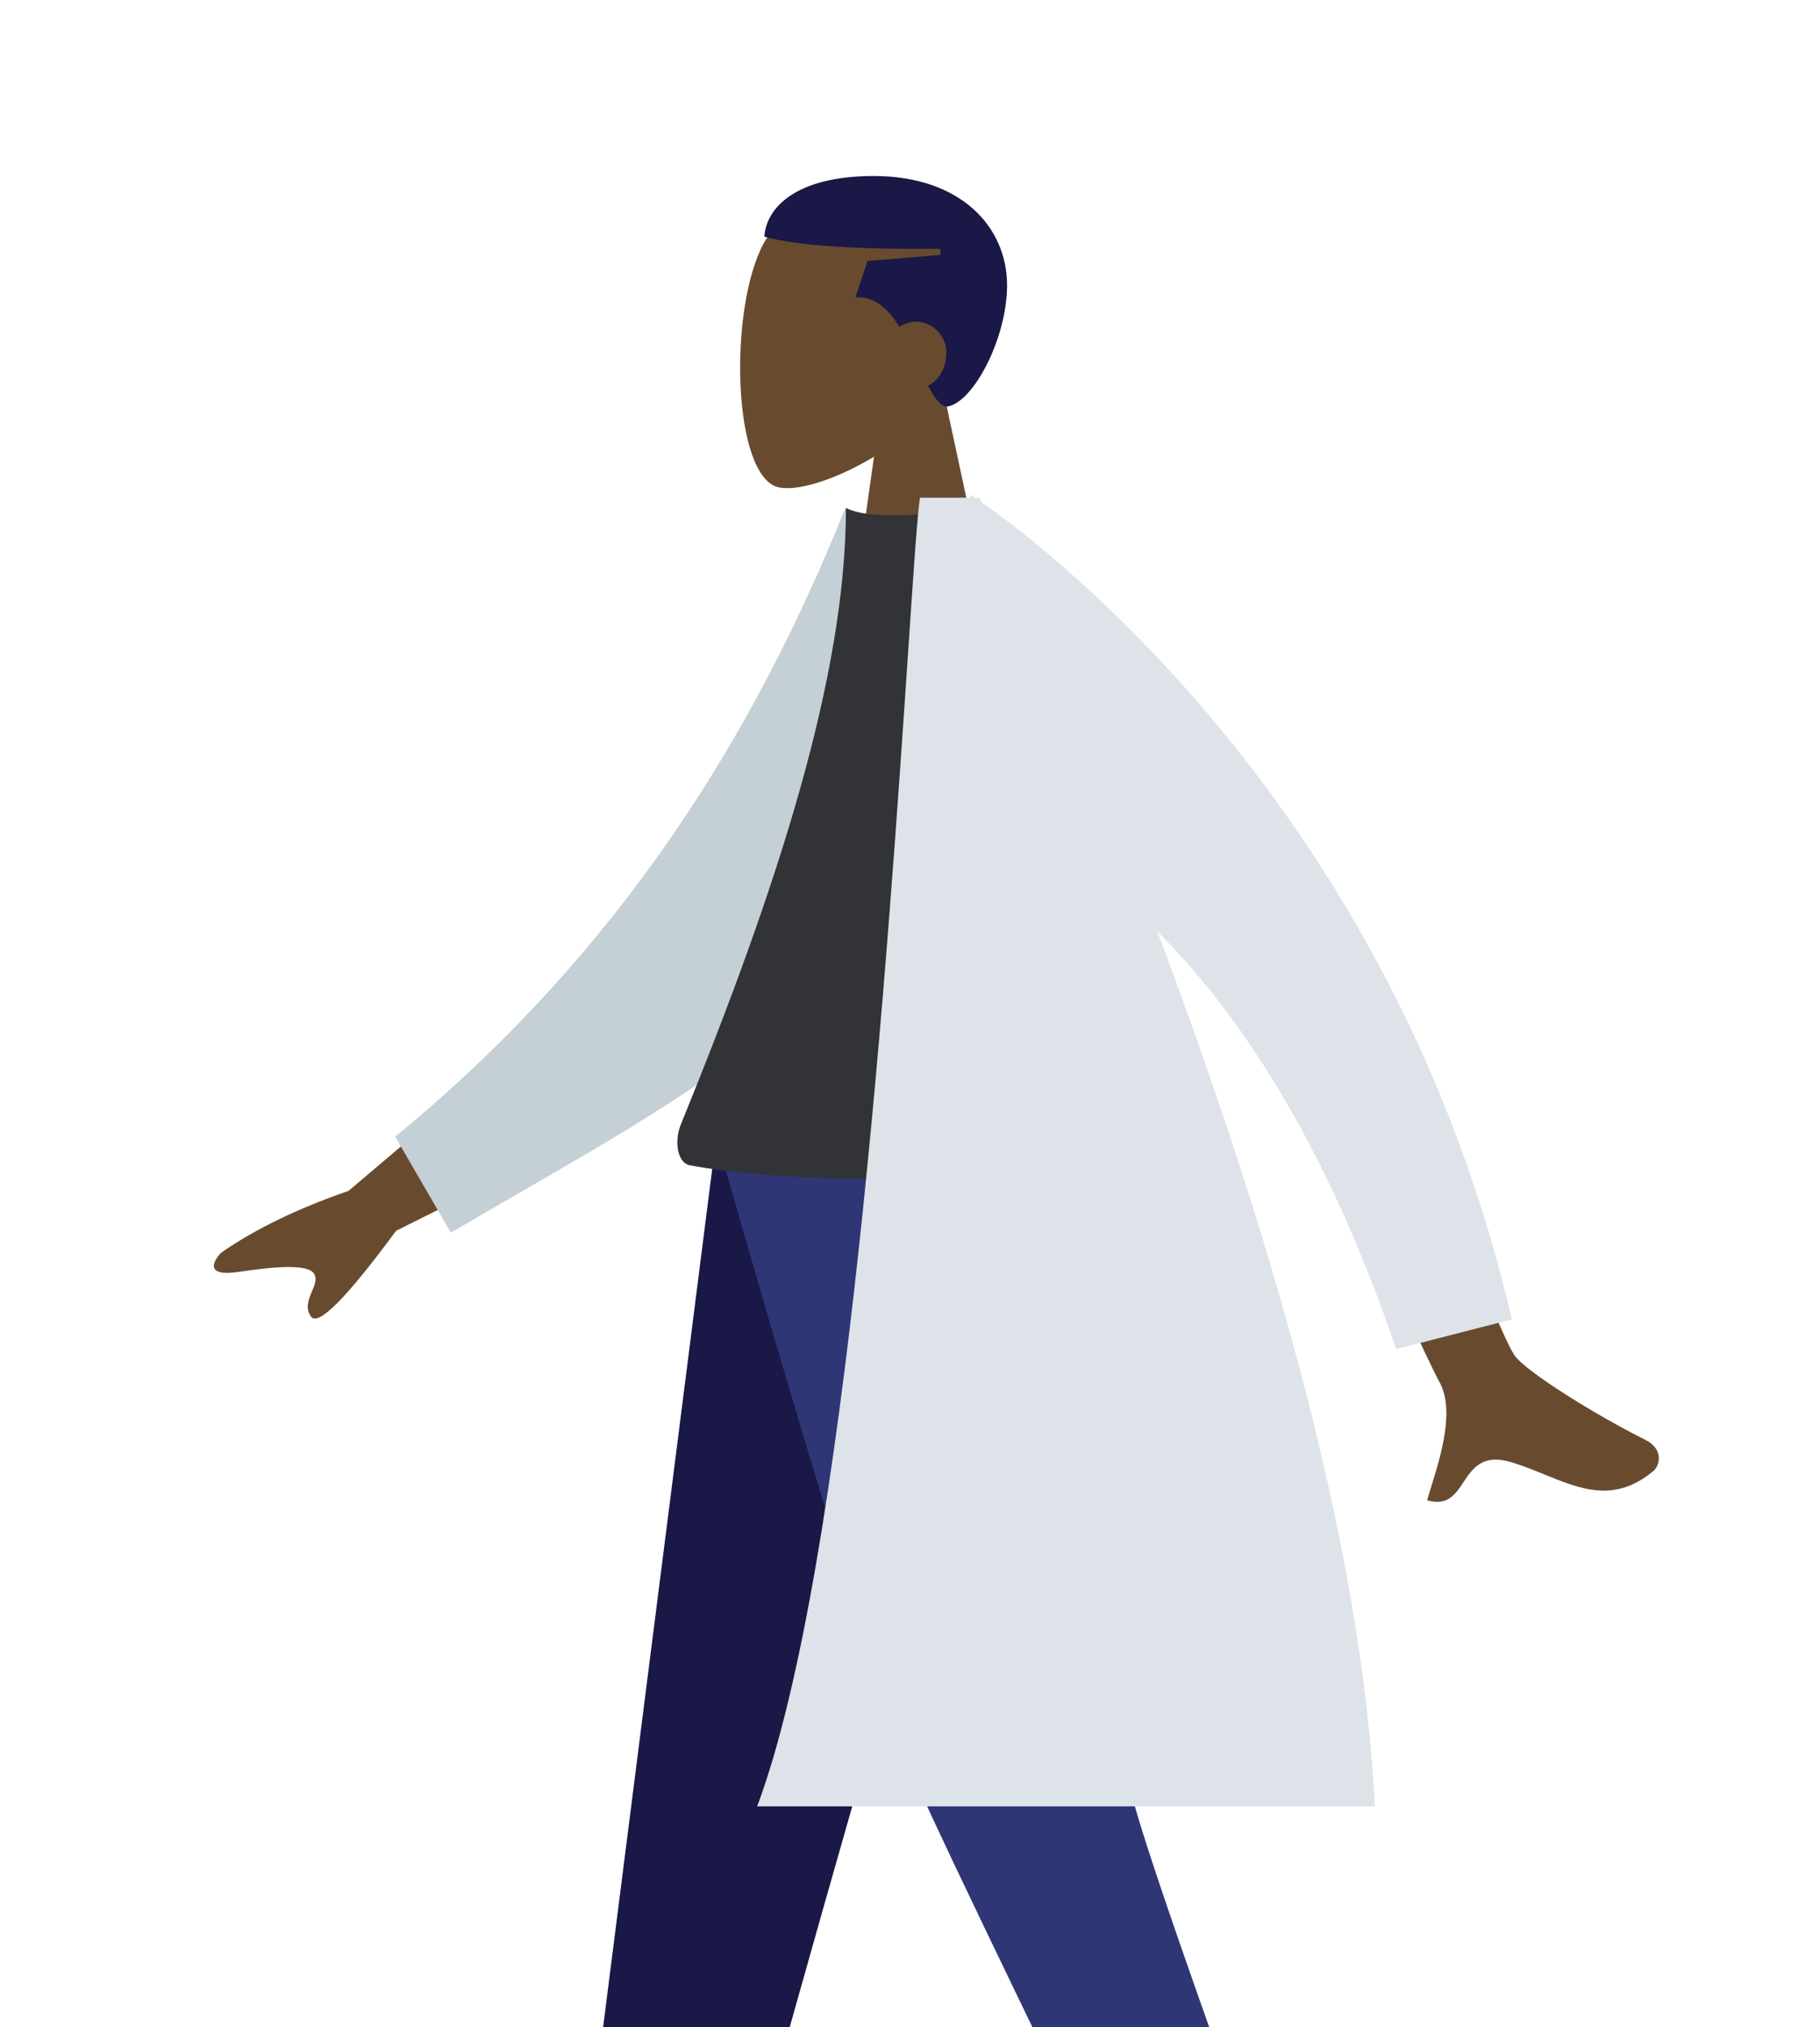 <svg width="300" height="334" viewBox="0 0 300 334" fill="none" xmlns="http://www.w3.org/2000/svg">
<path fill-rule="evenodd" clip-rule="evenodd" d="M144.065 75.244C137.589 79.147 131.226 81.033 128.24 80.263C120.75 78.333 120.062 50.935 125.857 40.134C131.651 29.333 161.442 24.625 162.943 46.026C163.464 53.453 160.346 60.081 155.738 65.49L164 104H140L144.065 75.244Z" fill="#684B2F"/>
<path fill-rule="evenodd" clip-rule="evenodd" d="M155 41C141.151 41.099 131.515 40.516 126 39C126.251 34.306 131.131 29 144 29C158.318 29 166 37.346 166 47C166 55.821 160.322 66.563 156 67C154.88 66.755 153.924 65.406 152.973 63.547C154.753 62.681 156 60.64 156 58C156 55.462 153.761 53 151 53C149.993 53 149.055 53.328 148.27 53.867C146.456 50.945 144.182 48.763 141 49L143 43L155 42V41Z" fill="#191847"/>
<path fill-rule="evenodd" clip-rule="evenodd" d="M172 187L135.745 314.227L109.293 408H90L118.109 187H172Z" fill="#191847"/>
<path fill-rule="evenodd" clip-rule="evenodd" d="M181.696 187C182.534 252.574 185.394 288.34 186.274 294.298C187.155 300.256 200.468 338.156 226.214 408H206.227C173.451 340.997 155.154 303.096 151.337 294.298C147.521 285.5 135.741 249.734 118 187H181.696Z" fill="#2F3676"/>
<path fill-rule="evenodd" clip-rule="evenodd" d="M249.636 223.284C245.906 217.805 224.333 159.536 224.333 159.536L206.621 162.108C206.621 162.108 235.139 223.983 237.199 227.554C239.874 232.193 237.508 239.812 235.903 244.978C235.655 245.777 235.425 246.518 235.234 247.18C238.605 248.153 239.888 246.224 241.24 244.189C242.767 241.892 244.383 239.461 249.197 240.928C251.057 241.495 252.844 242.223 254.59 242.934C260.62 245.391 266.161 247.649 272.524 242.37C273.532 241.534 274.382 238.797 271.176 237.203C263.188 233.231 251.459 225.963 249.636 223.284ZM57.455 196.202L87.641 170.61L95.891 187.507L65.294 202.777C57.115 213.869 52.437 218.581 51.26 216.914C50.268 215.509 50.867 214.087 51.419 212.777C51.849 211.756 52.25 210.804 51.848 209.98C50.93 208.1 44.958 208.723 39.316 209.556C33.674 210.388 35.151 207.749 36.431 206.407C41.979 202.536 48.987 199.134 57.455 196.202Z" fill="#684B2F"/>
<path fill-rule="evenodd" clip-rule="evenodd" d="M150.305 87.332L139.33 83.703C124.443 120.893 102.239 156.876 65.143 187.27L74.316 203.097C106.919 183.892 137.781 168.973 150.305 140.155C154.508 130.483 150.648 98.897 150.305 87.332Z" fill="#C5CFD6"/>
<path fill-rule="evenodd" clip-rule="evenodd" d="M188 192C188 192 140.843 197 113.764 192C111.527 191.587 111.174 187.842 112.212 185.301C128.364 145.724 139.44 111.192 139.44 83.703C143.885 85.944 155 84.374 155 84.374C174.914 112.703 184.067 145.206 188 192Z" fill="#323337"/>
<path fill-rule="evenodd" clip-rule="evenodd" d="M160.707 82C160.193 81.654 159.921 81.481 159.921 81.481L159.951 82H151.651C151.234 84.453 150.624 93.543 149.733 106.798C146.496 154.965 139.564 258.127 124.809 297.606H226.615C224.467 252.722 207.918 199.047 190.776 153.47C203.425 166.056 218.199 187.153 230.138 222.273L249.207 217.378C229.774 133.638 172.838 90.452 161.79 82.744C161.682 82.495 161.575 82.247 161.468 82H160.707Z" fill="#DDE3E9"/>
</svg>
